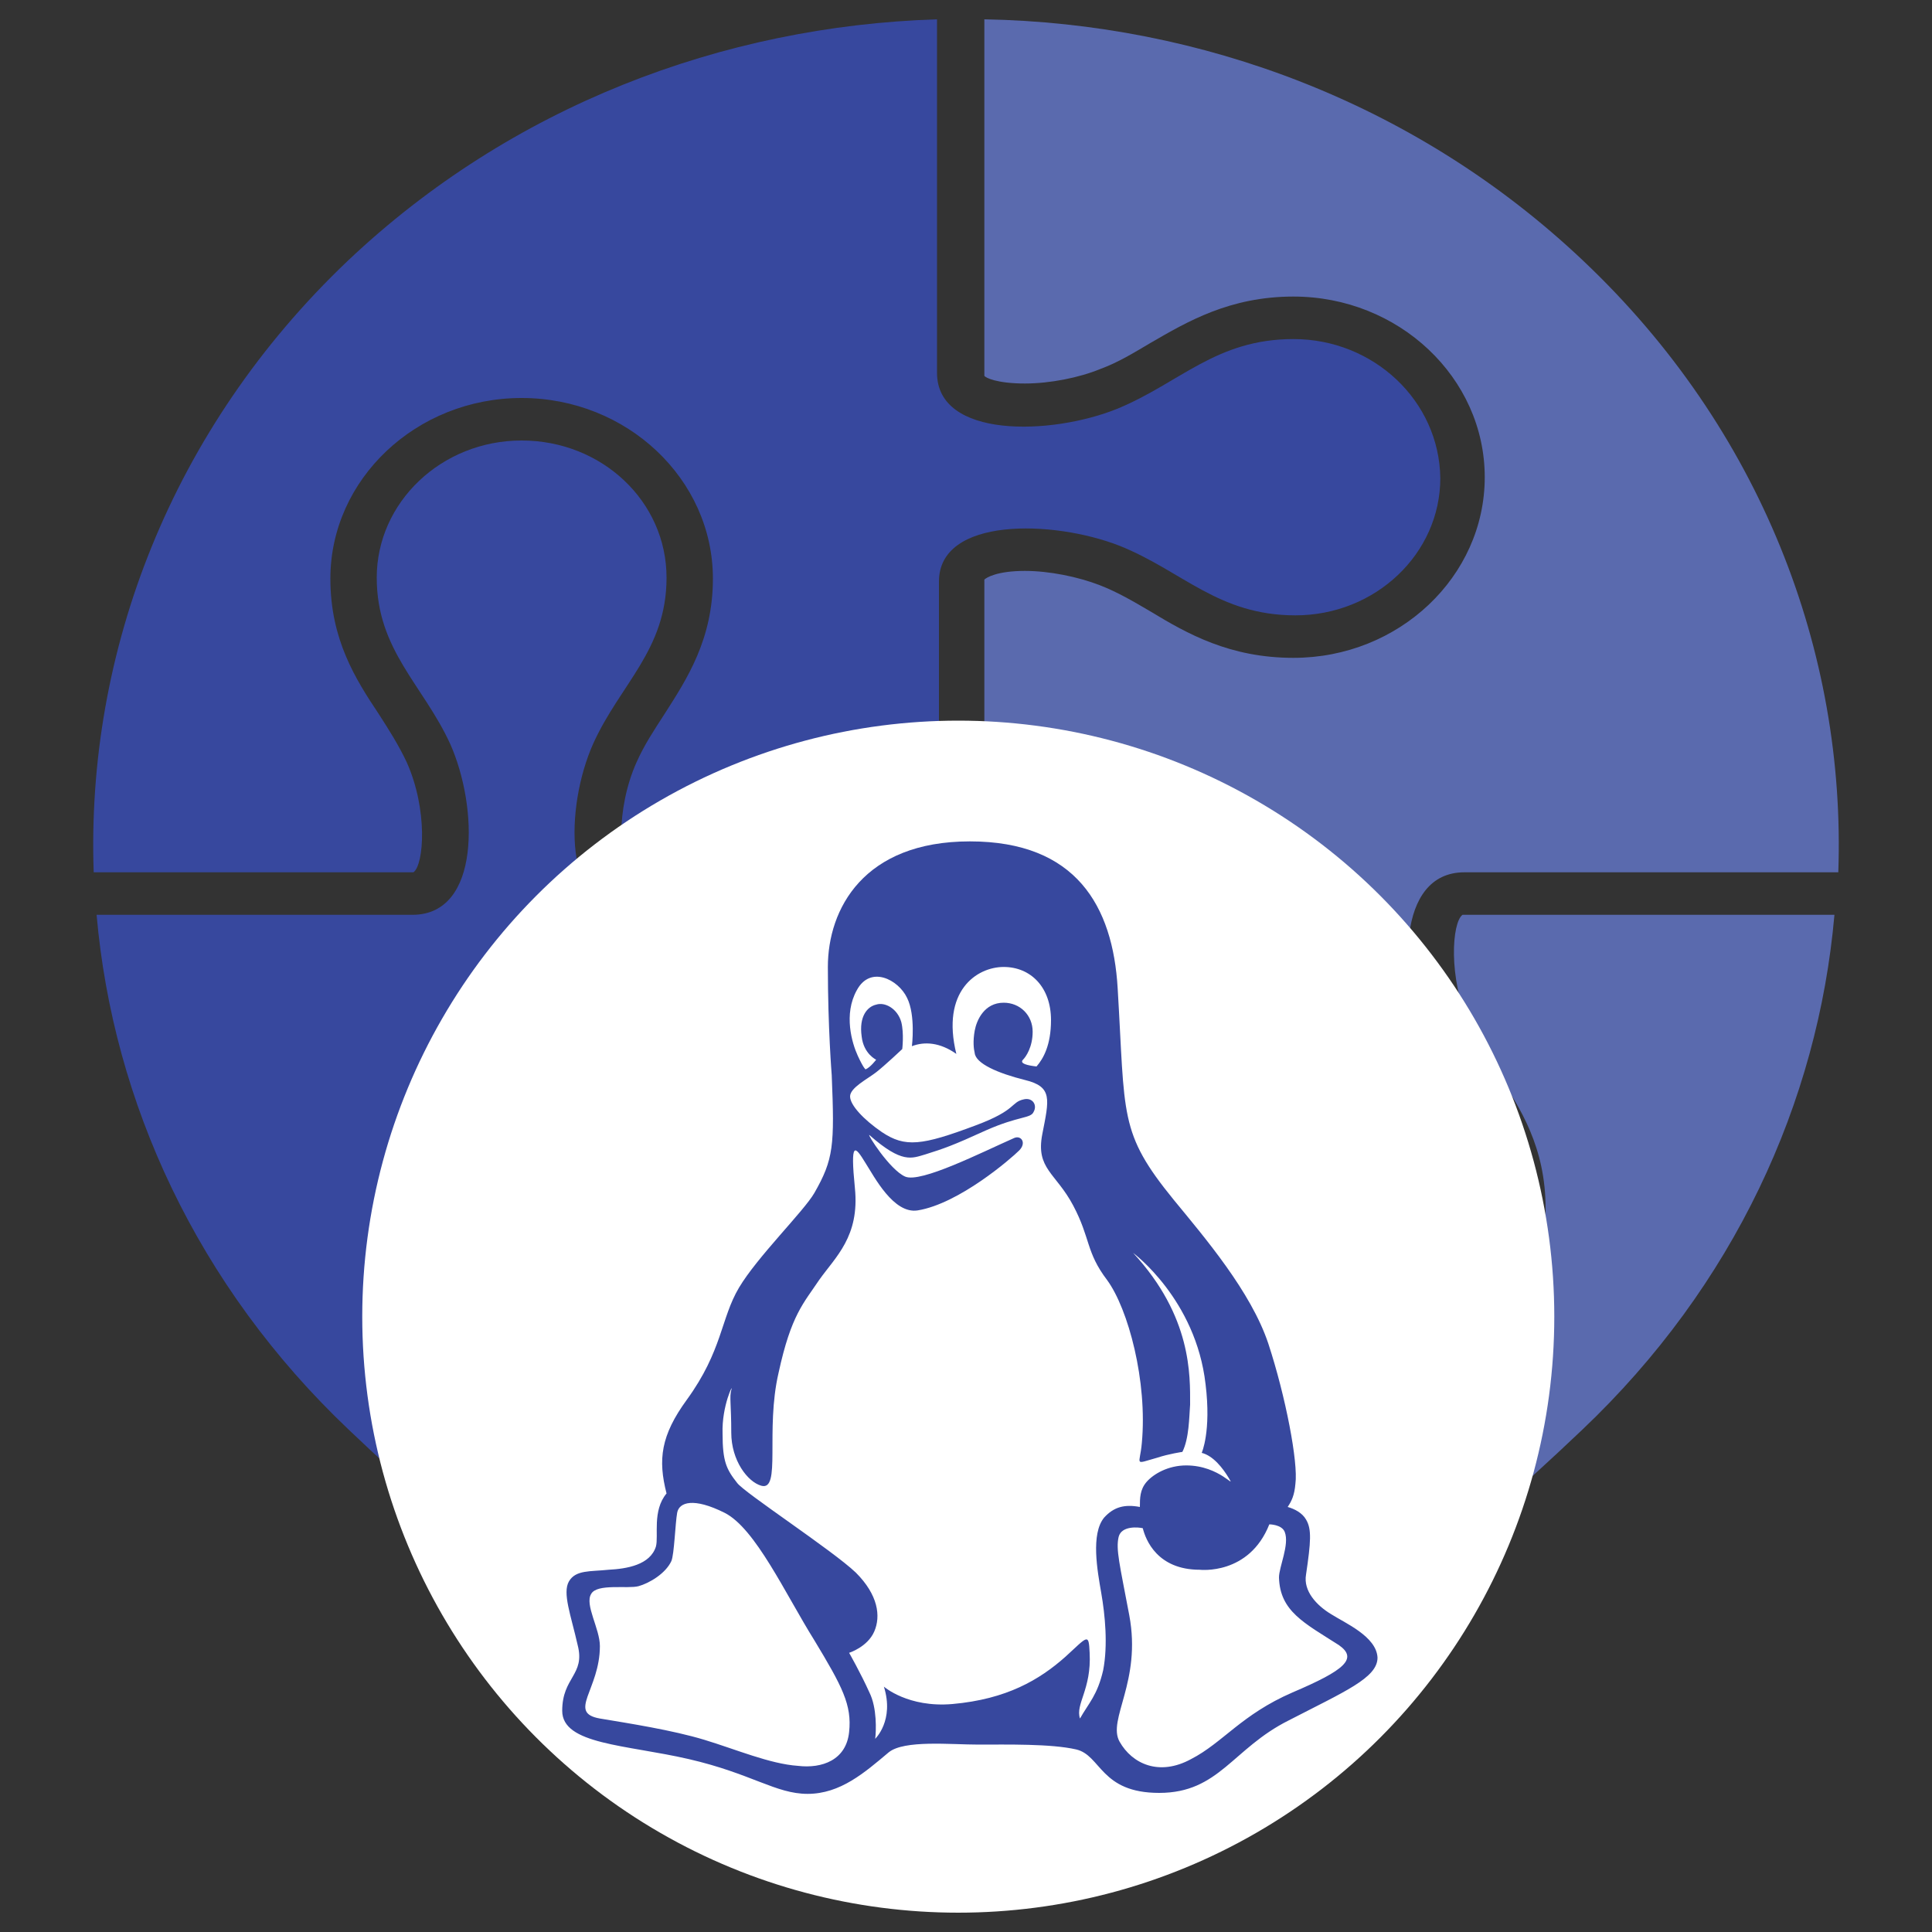 <?xml version="1.0" encoding="utf-8"?>
<!-- Generator: Adobe Illustrator 18.1.1, SVG Export Plug-In . SVG Version: 6.00 Build 0)  -->
<svg version="1.1" id="Слой_1" xmlns="http://www.w3.org/2000/svg" xmlns:xlink="http://www.w3.org/1999/xlink" x="0px" y="0px"
	 viewBox="3.6 2 200 200" enable-background="new 3.6 2 200 200" xml:space="preserve">
<rect x="3.6" y="2" width="200" height="200" fill="#333333" stroke="none"/>
<g>
	<path fill="#5A6AAE" d="M155.2,92.3c2,0,21.1,0,38.7,0c0.8-22.8-8-45.9-26.4-63.3c-17.2-16.3-39.6-24.6-62-25v36.7
		c0,0.1,0,0.2,0,0.2c0.1,0.2,1.3,0.8,4.2,0.8c2.6,0,5.6-0.6,7.8-1.5c1.9-0.7,3.5-1.7,5.2-2.7c3.8-2.2,8.2-4.8,14.8-4.8
		c10.9,0,19.8,8.4,19.8,18.7s-8.9,18.7-19.8,18.7c-6.6,0-11-2.5-14.8-4.8c-1.7-1-3.4-2-5.2-2.7c-2.3-0.9-5.3-1.5-7.8-1.5
		c-2.9,0-4,0.7-4.2,0.9c0,0,0,0.1,0,0.2v18.6c0,6.3,5.4,11.5,12.1,11.5c5.7,0,12,0,14.9,0c7.1,0,6.8,11.2,3.9,17.7
		c-2.8,6.2-7.6,9.7-7.6,17.2c0,7.9,6.7,14.2,15,14.2c8.3,0,15-6.4,15-14.2c0-7.5-4.8-11.1-7.6-17.2
		C148.4,103.4,148.1,92.3,155.2,92.3z"/>
	<path fill="#37489E" d="M137.5,37.1c-8,0-11.7,4.5-18.2,7.2c-6.9,2.8-18.7,3.1-18.7-3.7c0-2.2,0-21.8,0-36.6
		c-22.2,0.7-44.1,9-61,25C21.3,46.4,12.5,69.5,13.3,92.3h32.9c0.1,0,0.2,0,0.2,0c1.1-0.8,1.5-6.5-0.7-11.4c-0.8-1.7-1.8-3.3-2.9-5
		c-2.4-3.6-5-7.7-5-14c0-10.3,8.9-18.7,19.8-18.7s19.8,8.4,19.8,18.7c0,6.3-2.7,10.4-5,14c-1.1,1.7-2.1,3.2-2.9,5
		c-2.2,4.9-1.8,10.6-0.7,11.4l0,0c0,0,0.1,0,0.2,0h19.7c6.7,0,12.1-5.2,12.1-11.5c0-6.3,0-13.7,0-18.6c0-6.7,11.8-6.4,18.7-3.7
		c6.5,2.6,10.2,7.2,18.2,7.2c8.3,0,15-6.4,15-14.2C152.6,43.5,145.8,37.1,137.5,37.1z"/>
	<path fill="#37489E" d="M88.5,96.7H68.9c-7.1,0-6.8-11.2-3.9-17.7c2.8-6.2,7.6-9.7,7.6-17.2c0-7.9-6.7-14.2-15-14.2
		s-15,6.4-15,14.2c0,7.5,4.8,11.1,7.6,17.2c2.9,6.5,3.2,17.7-3.9,17.7H13.6c1.7,19.4,10.4,38.4,26.1,53.3
		c13.4,12.8,21.6,17.6,28.4,34.6c0,0.1,0.1,0.3,0.2,0.4c1.7,3.7,5.4,6.5,9.9,6.9h10.4c6.7,0,12.1-5.2,12.1-11.5v-36.6
		c0-0.1,0-0.2,0-0.2c-0.1-0.2-1.3-0.8-4.2-0.8c-2.6,0-5.6,0.6-7.8,1.5c-1.9,0.7-3.5,1.7-5.2,2.7c-3.8,2.2-8.2,4.8-14.8,4.8
		c-10.9,0-19.8-8.4-19.8-18.7c0-10.3,8.9-18.7,19.8-18.7c6.6,0,11,2.5,14.8,4.8c1.7,1,3.4,2,5.2,2.7c2.3,0.9,5.3,1.5,7.8,1.5
		c2.9,0,4-0.7,4.2-0.9c0,0,0-0.1,0-0.2v-14.2C100.7,101.9,95.3,96.7,88.5,96.7z"/>
	<path fill="#5A6AAE" d="M155.2,96.7c-0.2,0-0.2,0-0.2,0c-1.1,0.8-1.5,6.5,0.7,11.4c0.8,1.7,1.8,3.3,2.9,5c2.4,3.6,5,7.7,5,14
		c0,10.3-8.9,18.7-19.8,18.7c-10.9,0-19.8-8.4-19.8-18.7c0-6.3,2.7-10.4,5-14c1.1-1.7,2.1-3.2,2.9-5c2.2-4.9,1.8-10.6,0.7-11.4l0,0
		c0,0-0.1,0-0.2,0h-14.9c-6.7,0-12.1,5.2-12.1,11.5v14.2c0,6.7-11.8,6.4-18.7,3.7c-6.5-2.6-10.2-7.2-18.2-7.2c-8.3,0-15,6.4-15,14.2
		c0,7.9,6.7,14.2,15,14.2c8,0,11.7-4.5,18.2-7.2c6.9-2.8,18.7-3.1,18.7,3.7v36.6c0,6.3,5.4,11.5,12.1,11.5h10.2
		c5,0,9.2-2.8,11.1-6.8c0.2-0.4,0.4-0.9,0.5-1.3c6.8-16.4,14.9-21.2,28.1-33.8c15.7-14.9,24.4-33.9,26.1-53.3L155.2,96.7L155.2,96.7
		z"/>
	<circle fill="#FFFFFF" cx="102.8" cy="138.3" r="61.7"/>
	<path fill="#37489E" d="M141.4,169.1c-1.5-0.9-2.9-2.4-2.6-4.1c0.5-3.4,0.6-4.7,0-5.7c-0.4-0.7-1.2-1.1-1.9-1.3
		c0.4-0.6,0.7-1.2,0.8-2.4c0.3-2.2-1-9-2.8-14.5c-1.8-5.4-6.6-11-9.8-14.9c-5.7-7-5-8.6-5.8-21.9c-0.5-8.5-4.3-15.2-15.3-15.2
		s-14.7,7-14.7,13c0,6.3,0.4,11.2,0.4,11.2c0.3,7.3,0.2,8.7-1.8,12.2c-1.1,1.9-5.9,6.6-7.8,9.8c-1.9,3.2-1.7,6.5-5.4,11.6
		c-2.7,3.7-3,6.2-2.1,9.7c-1.5,1.8-0.8,4.4-1.1,5.5c-0.6,1.9-3,2.3-4.9,2.4c-1.9,0.2-3.4,0-4.1,1.2c-0.7,1.2,0.2,3.5,0.9,6.6
		c0.8,3.1-1.6,3.3-1.6,6.8c0,3.5,6.6,3.5,13.1,5c6.5,1.5,9,3.6,12.3,3.6c3.4,0,5.9-2.2,8.4-4.3c1.6-1.3,6.4-0.8,9.3-0.8
		s7.5-0.1,10.1,0.5s2.5,4.5,8.6,4.5c6.2,0,7.6-4.6,13.4-7.5c5.8-3,9.2-4.4,9.2-6.5C146.1,171.4,142.8,170,141.4,169.1z M91.5,181.3
		c-0.3,2.9-2.8,3.8-5.3,3.5c-2.9-0.2-6.4-1.7-9.7-2.7s-7.8-1.7-10.8-2.2c-3.4-0.6,0-3,0-7.5c0-1.8-1.6-4.3-0.9-5.4
		c0.6-1.1,3.8-0.5,4.9-0.8c1.1-0.3,2.8-1.3,3.4-2.6c0.3-0.7,0.4-3.9,0.6-5c0.2-1.1,1.7-1.6,4.9,0c3.2,1.6,6.3,8.4,9.3,13.2
		C90.8,176.6,91.8,178.5,91.5,181.3z M117.6,166.9c0.4,2.3,0.7,5.4,0.2,8c-0.6,2.6-1.5,3.4-2.4,5c-0.5-1.5,1.2-3,1-6.8
		c-0.1-2.1-0.2-1.7-2.5,0.4c-2.7,2.4-6.1,4.4-11.7,4.9c-4.6,0.4-7.1-1.8-7.1-1.8c1.1,3.5-0.9,5.4-0.9,5.4c0.1-0.8,0.2-3.2-0.6-4.8
		c-0.9-2-2.1-4.1-2.1-4.1s1.9-0.6,2.6-2.2c0.7-1.6,0.4-3.8-1.9-6.1c-2.4-2.3-11.6-8.3-12.3-9.3c-1.1-1.4-1.5-2.2-1.5-5.1
		c-0.1-2.9,1.2-5.4,0.9-4.5c-0.2,0.7,0,1.5,0,4.4s1.7,5.1,3.1,5.5c2.1,0.6,0.4-5.7,1.8-11.7c1.3-6,2.6-7.2,4.2-9.6
		c1.7-2.4,4.2-4.5,3.7-9.5s0-4.4,1.1-2.6c0.9,1.4,2.9,5.3,5.4,4.9c4.3-0.7,9.7-5.4,10.5-6.2s0.2-1.6-0.5-1.3
		c-3.4,1.5-9.7,4.7-11.3,4s-4-4.5-3.7-4.3c3.4,3,4.4,2.4,5.8,2c1.9-0.6,2.8-0.9,6.3-2.5c3.4-1.5,4.6-1.2,4.9-1.9
		c0.4-0.7-0.1-1.5-1-1.3c-1.4,0.3-0.7,1.1-5,2.7c-5.6,2.1-7.3,2.3-9.7,0.7c-1.9-1.3-3.3-2.8-3.3-3.7c0-0.9,1.8-1.8,2.7-2.5
		c0.9-0.7,2.7-2.4,2.7-2.4s0.2-1.6-0.1-2.8c-0.4-1.4-1.7-2.1-2.6-1.8c-0.9,0.2-1.8,1.2-1.5,3.3c0.2,1.8,1.5,2.4,1.5,2.4
		s-0.6,0.8-1.1,1c0,0-0.2-0.1-0.8-1.4s-1.5-4.3-0.1-6.8c1.4-2.6,4.3-1.1,5.2,0.8c0.9,1.8,0.5,5,0.5,5c1.3-0.5,2.9-0.4,4.6,0.8
		c-1.6-6.5,2.1-9,4.9-9s4.9,2.1,4.9,5.5c0,2.6-0.8,4-1.5,4.8c-0.9-0.1-1.8-0.3-1.4-0.7c0.3-0.3,1-1.3,1-2.9c0-1.7-1.3-3-3-3
		c-2,0-2.8,1.8-3,2.9s-0.1,1.9,0,2.3c0.1,1.1,2.4,2.1,5.2,2.8c2.9,0.7,2.5,2,1.8,5.6c-0.7,3.6,1.4,4,3.2,7.4
		c1.8,3.4,1.3,4.8,3.5,7.7c2.2,3,4.2,10.5,3.6,16.9c-0.2,2.3-0.9,2.2,1.6,1.5c1.2-0.4,2.6-0.6,2.6-0.6c0.7-1.4,0.7-3.6,0.8-4.9
		c0-3,0.2-9.1-5.9-15.7c0,0,6.5,4.8,7.5,13.6c0.6,4.9-0.4,7.1-0.4,7.1c1.2,0.3,2.2,1.6,2.8,2.6c0.8,1.3-0.9-1.3-4.4-1.3
		c-1.9,0-3.4,0.9-4.1,1.7s-0.7,1.7-0.7,2.6c-1.6-0.3-2.7,0-3.7,1.1C116.5,160.8,117.2,164.6,117.6,166.9z M137.4,177.2
		c-5.3,2.3-7.2,5.2-10.5,6.9c-3.3,1.8-6.1,0.5-7.4-1.8c-1.3-2.3,2.3-6.2,1-13.1c-1-5.3-1.4-6.8-1.1-8.1c0.3-1.2,2.1-1,2.5-0.9
		c0.3,1.2,1.5,4.3,5.9,4.3c0,0,5.1,0.6,7.2-4.7c0,0,1.3,0,1.6,0.8c0.5,1.3-0.6,3.6-0.6,4.7c0.1,3.5,2.6,4.7,6.2,7
		C144.2,173.7,142.8,174.9,137.4,177.2z"/>
</g>
</svg>
